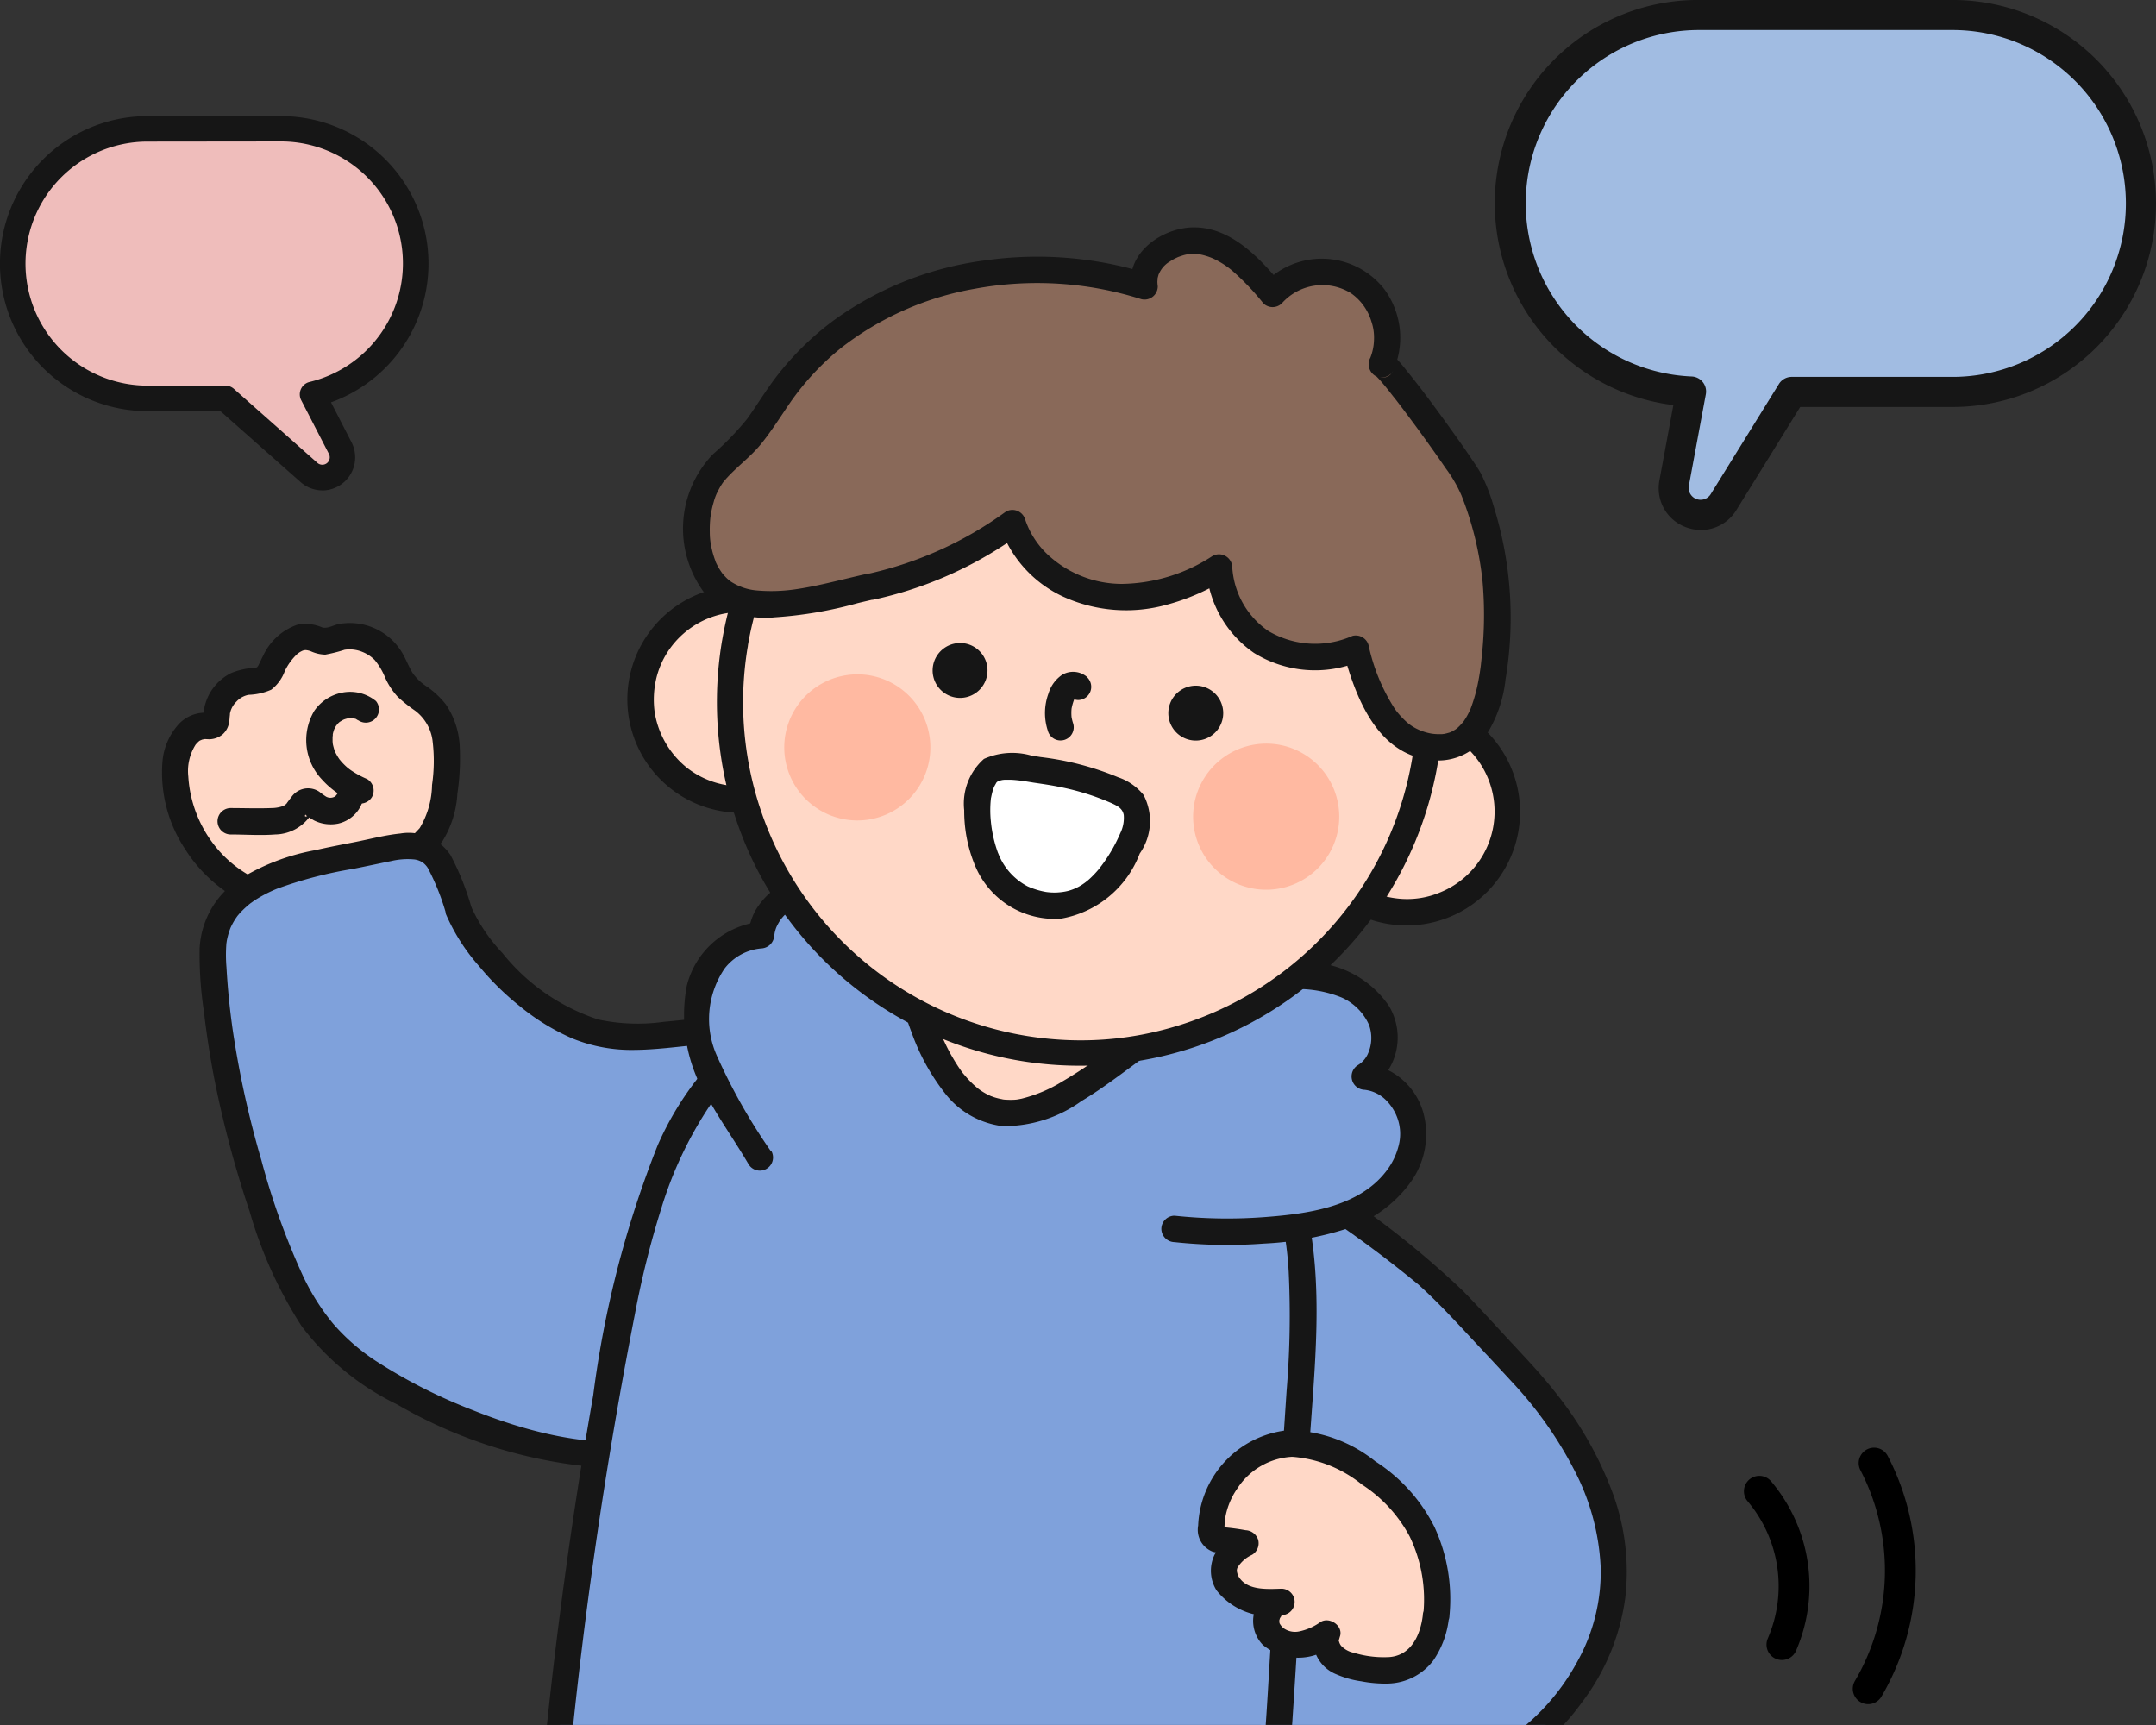 <svg xmlns="http://www.w3.org/2000/svg" xmlns:xlink="http://www.w3.org/1999/xlink" width="70" height="56" viewBox="0 0 70 56">
  <rect x="0" y="0" width="70" height="56" fill="#333333" stroke="none"/>
  <defs>
    <clipPath id="clip-path">
      <rect id="사각형_1077" data-name="사각형 1077" width="49" height="51.142" fill="#fff" stroke="#707070" stroke-width="1"/>
    </clipPath>
  </defs>
  <g id="img" transform="translate(3.646 -4.085)">
    <g id="마스크_그룹_117" data-name="마스크 그룹 117" transform="translate(0.999 8.942)" clip-path="url(#clip-path)">
      <g id="그룹_1304" data-name="그룹 1304" transform="translate(0.604 2.527)">
        <path id="패스_2491" data-name="패스 2491" d="M477,516.137c.13-.8,1.108-1.128,1.6-1.778a3.337,3.337,0,0,0,.5-1.72,3.054,3.054,0,0,0-.476-2.477c-.258-.264-.609-.428-.843-.714s-.317-.627-.513-.917a1.561,1.561,0,0,0-1.733-.59,1.077,1.077,0,0,1-.39.1,1.973,1.973,0,0,1-.389-.119c-.563-.154-1.04.434-1.284.965a.812.812,0,0,1-.241.352,1.148,1.148,0,0,1-.534.107,1.2,1.2,0,0,0-1.027,1.1c-.006.113-.005.246-.1.311a.412.412,0,0,1-.254.031c-.665-.019-1,.813-1,1.48a4.354,4.354,0,0,0,6.341,3.84" transform="translate(-469.881 -494.597)" fill="#ffd8c7"/>
        <path id="패스_2492" data-name="패스 2492" d="M476.328,515.191a1.275,1.275,0,0,1,.029-.13c.008-.027.017-.055.028-.082,0,.009-.022.048,0,0s.04-.075.062-.111c.011-.018.023-.036.035-.053.076-.109-.024.026.026-.032a3.244,3.244,0,0,1,.446-.412,4.713,4.713,0,0,0,.946-.883,3.293,3.293,0,0,0,.5-1.561,7.834,7.834,0,0,0,.078-1.495,2.636,2.636,0,0,0-.454-1.412,2.816,2.816,0,0,0-.614-.576,1.647,1.647,0,0,1-.465-.444c-.137-.225-.224-.477-.365-.7a1.98,1.98,0,0,0-2-.893c-.19.03-.4.171-.576.113a1.344,1.344,0,0,0-.8-.085,1.912,1.912,0,0,0-1.11,1.006c-.054.1-.1.209-.152.308-.041.071-.046.074-.113.083a2.42,2.42,0,0,0-.766.168,1.629,1.629,0,0,0-.884,1.159c-.012.07-.02.141-.025.212,0,.025.007.113-.007.083l.189-.165-.054,0a.648.648,0,0,0-.075,0,1.364,1.364,0,0,0-.221.023,1.194,1.194,0,0,0-.6.316,2.066,2.066,0,0,0-.563,1.274,4.5,4.5,0,0,0,.734,2.813,4.778,4.778,0,0,0,2.334,1.917,4.862,4.862,0,0,0,3.131.091,5.006,5.006,0,0,0,.766-.314.428.428,0,0,0-.431-.74,3.975,3.975,0,0,1-2.634.318,3.867,3.867,0,0,1-2.179-1.353,4.02,4.02,0,0,1-.88-2.273,1.6,1.6,0,0,1,.218-1c.07-.112-.048.046.036-.051a.914.914,0,0,1,.088-.089c.09-.08-.06.028.044-.029.011-.006.123-.049.044-.024.009,0,.136-.027.048-.017a1.111,1.111,0,0,1,.14,0,.694.694,0,0,0,.5-.159.659.659,0,0,0,.2-.351,1.524,1.524,0,0,0,.025-.214c0,.009.017-.148.005-.082a.734.734,0,0,1,.211-.41.716.716,0,0,1,.4-.224,1.959,1.959,0,0,0,.733-.166,1.341,1.341,0,0,0,.439-.6,1.849,1.849,0,0,1,.355-.51.65.65,0,0,1,.188-.139.284.284,0,0,1,.138-.037.575.575,0,0,1,.186.047,1.2,1.2,0,0,0,.449.1,4.948,4.948,0,0,0,.627-.158,1.086,1.086,0,0,1,.578.07,1.173,1.173,0,0,1,.4.263,2.186,2.186,0,0,1,.339.573,2.335,2.335,0,0,0,.407.62,4.789,4.789,0,0,0,.56.448,1.447,1.447,0,0,1,.569.957,5.352,5.352,0,0,1-.014,1.458,2.8,2.8,0,0,1-.4,1.4,5.457,5.457,0,0,1-.937.82,1.948,1.948,0,0,0-.738,1.106.441.441,0,0,0,.3.528.431.431,0,0,0,.526-.3" transform="translate(-468.799 -493.538)" fill="#161616"/>
        <path id="패스_2493" data-name="패스 2493" d="M609.531,685.214a3.654,3.654,0,0,1,2.627,1.309,10.912,10.912,0,0,0,2.223,2.039,1.547,1.547,0,0,0,1.659.067c.6-.467.447-1.4.215-2.129a43.723,43.723,0,0,0-2.333-5.822c-.383-.786-.9-1.65-1.764-1.8a2.744,2.744,0,0,0-1.243.168,33.863,33.863,0,0,0-3.991,1.494" transform="translate(-567.559 -616.72)" fill="#c08adb"/>
        <path id="패스_2494" data-name="패스 2494" d="M608.467,684.59c1.646-.066,2.652,1.668,3.738,2.634a3.175,3.175,0,0,0,2.2.992,1.48,1.48,0,0,0,1.11-.587,1.761,1.761,0,0,0,.312-1.044,7.144,7.144,0,0,0-.584-2.34q-.456-1.307-.994-2.583c-.358-.852-.726-1.709-1.157-2.528a3.313,3.313,0,0,0-1.45-1.58,2.314,2.314,0,0,0-1.514-.08c-.5.121-.995.3-1.483.462-1.017.348-2.017.745-3,1.183a.433.433,0,0,0-.154.587.438.438,0,0,0,.585.154q1.185-.529,2.411-.964.606-.215,1.22-.407a3.365,3.365,0,0,1,1.224-.251,1.8,1.8,0,0,1,1.27,1.056,20.5,20.5,0,0,1,1.052,2.2q.5,1.156.936,2.341.226.618.434,1.243a8.132,8.132,0,0,1,.308,1.067,1.741,1.741,0,0,1-.012.791.588.588,0,0,1-.154.256.614.614,0,0,1-.347.163,1.505,1.505,0,0,1-.837-.194,4.134,4.134,0,0,1-.857-.626c-.627-.577-1.147-1.263-1.8-1.81a3.676,3.676,0,0,0-2.452-1,.437.437,0,0,0-.427.429.432.432,0,0,0,.427.429" transform="translate(-566.494 -615.668)" fill="#161616"/>
        <path id="패스_2495" data-name="패스 2495" d="M624.773,699.407c-.041-.138-.076-.277-.1-.417-.015-.076-.028-.152-.04-.228-.018-.111.01.095,0-.017,0-.039-.009-.077-.013-.115a4.687,4.687,0,0,1,0-.876.43.43,0,0,0-.427-.429.439.439,0,0,0-.427.429,5.006,5.006,0,0,0,.19,1.882.428.428,0,1,0,.824-.228" transform="translate(-579.582 -629.908)" fill="#161616"/>
        <path id="패스_2496" data-name="패스 2496" d="M542.349,749.248a3.362,3.362,0,0,1-.52,2.642,10.025,10.025,0,0,0-1.26,2.459,1.425,1.425,0,0,0,.34,1.485c.556.42,1.343.058,1.927-.322a39.862,39.862,0,0,0,4.566-3.468,2.592,2.592,0,0,0,1.157-2,2.53,2.53,0,0,0-.448-1.061,31.165,31.165,0,0,0-2.277-3.175" transform="translate(-520.069 -664.539)" fill="#c08adb"/>
        <path id="패스_2497" data-name="패스 2497" d="M540.854,748.293a2.745,2.745,0,0,1-.343,2.066c-.351.677-.817,1.29-1.137,1.985a2.8,2.8,0,0,0-.268,2.123,1.378,1.378,0,0,0,.687.777,1.646,1.646,0,0,0,1.153.06,7.144,7.144,0,0,0,2.018-1.161q1.031-.717,2.016-1.5c.631-.5,1.263-1.007,1.85-1.557a2.951,2.951,0,0,0,1.077-1.889,2.311,2.311,0,0,0-.382-1.286c-.234-.4-.494-.786-.754-1.17q-.807-1.188-1.718-2.3a.43.43,0,0,0-.6,0,.44.44,0,0,0,0,.607q.721.885,1.374,1.823.337.483.655.981a4.4,4.4,0,0,1,.5.889,1.481,1.481,0,0,1-.532,1.52,17.679,17.679,0,0,1-1.658,1.445q-.864.7-1.77,1.35a16.581,16.581,0,0,1-1.852,1.234,1.626,1.626,0,0,1-.814.234.512.512,0,0,1-.45-.344c.008.021-.025-.092-.032-.125a.493.493,0,0,1-.02-.129,1.976,1.976,0,0,1,0-.226,1.007,1.007,0,0,1,.016-.161,3.447,3.447,0,0,1,.324-.929c.355-.712.848-1.348,1.181-2.072a3.454,3.454,0,0,0,.3-2.474c-.164-.525-.99-.3-.825.228" transform="translate(-518.987 -663.47)" fill="#161616"/>
        <path id="패스_2498" data-name="패스 2498" d="M514.749,631.308c-.817,4.63-1.556,8.753-1.147,13.595a75.275,75.275,0,0,0,2.478,13.3c.742,2.74,1.572,7.655,4.094,9.407a3.609,3.609,0,0,0,3,.355,10.7,10.7,0,0,0,2.779-1.405,3.362,3.362,0,0,0,1.125-.979,3.314,3.314,0,0,0,.376-1.308,94.238,94.238,0,0,0,.9-13.556c-.021-3.651.659-7.108.476-10.739" transform="translate(-500.75 -582.758)" fill="#fff"/>
        <path id="패스_2499" data-name="패스 2499" d="M513.3,630.128c-.431,2.443-.868,4.89-1.1,7.362a37.7,37.7,0,0,0,.054,7.548,70.531,70.531,0,0,0,1.269,7.7c.463,2.11,1.039,4.19,1.557,6.286a26.02,26.02,0,0,0,1.686,5.153,8.016,8.016,0,0,0,1.412,2.1,4.251,4.251,0,0,0,.994.784,3.708,3.708,0,0,0,1.648.426,6.315,6.315,0,0,0,3.314-1.013,16.674,16.674,0,0,0,1.462-.923,2.712,2.712,0,0,0,1.064-1.378,10.574,10.574,0,0,0,.308-1.867q.126-.969.231-1.939.215-1.978.346-3.963.13-1.967.178-3.938c.032-1.322,0-2.646.041-3.968.077-2.562.433-5.108.486-7.672.013-.64.007-1.281-.024-1.92a.437.437,0,0,0-.427-.429.432.432,0,0,0-.428.429,62.557,62.557,0,0,1-.351,7.538c-.184,2.558-.1,5.123-.206,7.684s-.32,5.127-.636,7.675c-.075.6-.131,1.216-.256,1.81a1.847,1.847,0,0,1-.734,1.181,15.109,15.109,0,0,1-1.429.907,7.8,7.8,0,0,1-1.514.713,3.29,3.29,0,0,1-2.892-.247l-.1-.071c-.068-.049-.025-.019-.011-.007l-.048-.038c-.075-.061-.148-.124-.219-.189a5.154,5.154,0,0,1-.382-.393,4.254,4.254,0,0,1-.325-.41q-.177-.249-.333-.511a18.051,18.051,0,0,1-1.8-4.837c-.2-.771-.381-1.547-.579-2.319-.286-1.109-.586-2.214-.852-3.328a74.344,74.344,0,0,1-1.4-7.408,40.353,40.353,0,0,1-.374-7.467,60.325,60.325,0,0,1,.887-7.06q.153-.887.311-1.774a.441.441,0,0,0-.3-.527.431.431,0,0,0-.526.3" transform="translate(-499.71 -581.692)" fill="#161616"/>
        <path id="패스_2500" data-name="패스 2500" d="M535.789,644.253c3.623,5.924,6.608,13.148,14.777,12.986a18.774,18.774,0,0,0,3.487-.459c3.568-.752,5.764-1.151,5.544-5.172-.093-1.705-.413-3.753-1.98-4.422-1.344-.574-3,.2-4.315-.426a4.183,4.183,0,0,1-1.752-2.18c-1.74-3.762-2.851-7.128-5.328-10.542" transform="translate(-516.697 -584.708)" fill="#fff"/>
        <path id="패스_2501" data-name="패스 2501" d="M534.329,643.4c.921,1.507,1.777,3.052,2.695,4.561a30.385,30.385,0,0,0,3.041,4.285,13.311,13.311,0,0,0,3.9,3.142,11.533,11.533,0,0,0,5.324,1.213,19.481,19.481,0,0,0,3.881-.5c.81-.171,1.626-.332,2.419-.573a5.872,5.872,0,0,0,1.857-.867,3.553,3.553,0,0,0,1.213-1.646,6.379,6.379,0,0,0,.272-2.527,9.244,9.244,0,0,0-.491-2.777,3.332,3.332,0,0,0-1.906-2.054c-1.061-.395-2.2-.069-3.3-.148a2.172,2.172,0,0,1-1.3-.509,4.087,4.087,0,0,1-.865-1.2c-.546-1.048-.989-2.156-1.457-3.24a47.453,47.453,0,0,0-3.109-6.308q-.48-.772-1.012-1.508a.439.439,0,0,0-.585-.154.433.433,0,0,0-.154.586,33.478,33.478,0,0,1,3.377,6.106c.472,1.064.924,2.138,1.394,3.2a10.448,10.448,0,0,0,1.581,2.893,2.929,2.929,0,0,0,1.378.865,5.137,5.137,0,0,0,1.635.116,9.155,9.155,0,0,1,1.612-.02,2.5,2.5,0,0,1,.636.168,2.231,2.231,0,0,1,.28.153c.044.028.087.057.13.088,0,0,.056.044.027.021s.036.031.042.036a2.648,2.648,0,0,1,.7.975,4.6,4.6,0,0,1,.2.56c.064.218.115.439.158.662a10.238,10.238,0,0,1,.162,2.649c-.008.1-.018.2-.031.3.01-.074-.008.048-.011.069-.009.052-.018.1-.028.157a4.2,4.2,0,0,1-.132.507c-.024.072-.051.143-.078.214.031-.08,0,.008-.017.038s-.038.08-.058.12a3.564,3.564,0,0,1-.234.384c-.055.081.029-.032-.019.026-.02.024-.039.048-.06.072-.05.059-.1.116-.158.171s-.1.1-.159.148c-.023.021-.048.04-.072.06-.078.066.044-.029-.038.03a4.726,4.726,0,0,1-.811.464c-.031.014-.095.041-.025.012l-.115.047q-.126.05-.253.1c-.166.059-.334.112-.5.162-.369.109-.743.2-1.118.285-1.034.235-2.077.467-3.129.6a11.6,11.6,0,0,1-5.727-.572c-.219-.084-.3-.118-.507-.212q-.277-.127-.546-.27a10.981,10.981,0,0,1-1.032-.623,10.084,10.084,0,0,1-.9-.687q-.471-.4-.905-.835a22.565,22.565,0,0,1-3.031-3.918c-.932-1.458-1.778-2.969-2.657-4.46q-.319-.541-.646-1.077c-.287-.469-1.027-.039-.738.433" transform="translate(-515.607 -583.64)" fill="#161616"/>
        <path id="패스_2502" data-name="패스 2502" d="M545.029,765.337c.113-.071.23-.137.35-.2.064-.032.129-.061.194-.091s-.087.035,0,0l.1-.039a4.219,4.219,0,0,1,.773-.211.429.429,0,0,0,.255-.2.429.429,0,0,0-.483-.63,4.562,4.562,0,0,0-1.617.624.428.428,0,0,0,.432.74" transform="translate(-522.844 -677.503)" fill="#161616"/>
        <path id="패스_2503" data-name="패스 2503" d="M482.6,533.806a4.978,4.978,0,0,0-.866-1.859,1.93,1.93,0,0,0-1.632-.117c-2.169.489-5.6.727-5.488,3.48a30.723,30.723,0,0,0,1.858,8.862,10.036,10.036,0,0,0,1.888,3.509,9.4,9.4,0,0,0,2.757,1.93c2.7,1.358,6.6,2.76,9.778,1.16,3.1-1.559,7.056-2.9,8.152-6.59a5.071,5.071,0,0,0-1.99-5.725c-2.086-1.3-4.92-.9-7.525-.638a7.844,7.844,0,0,1-2.237,0,5.329,5.329,0,0,1-2.124-1,9.119,9.119,0,0,1-2.343-2.538,2.842,2.842,0,0,1-.228-.477" transform="translate(-472.951 -511.625)" fill="#7fa1db"/>
        <path id="패스_2504" data-name="패스 2504" d="M481.926,532.625a8.647,8.647,0,0,0-.678-1.693,1.636,1.636,0,0,0-1.629-.7c-.5.05-.984.182-1.473.277-.432.085-.865.167-1.294.265a7.02,7.02,0,0,0-2.477.956,2.85,2.85,0,0,0-1.273,2.237,12.514,12.514,0,0,0,.138,2.035q.132,1.135.352,2.258a34.436,34.436,0,0,0,1.137,4.248,13.919,13.919,0,0,0,1.686,3.718,8.551,8.551,0,0,0,3.1,2.54,15.5,15.5,0,0,0,7.225,2.085,8.006,8.006,0,0,0,1.945-.259,9.475,9.475,0,0,0,1.708-.7c.943-.462,1.9-.892,2.833-1.376a10.274,10.274,0,0,0,4.665-4.1,6.073,6.073,0,0,0,.692-3.344,5.561,5.561,0,0,0-1.36-3.185c-1.756-1.965-4.626-1.954-7.039-1.741-.672.059-1.342.138-2.014.2a6.121,6.121,0,0,1-2.12-.075,6.609,6.609,0,0,1-3.117-2.159,5.439,5.439,0,0,1-1.008-1.491.44.44,0,0,0-.526-.3.432.432,0,0,0-.3.528,6.351,6.351,0,0,0,1.074,1.686,8.947,8.947,0,0,0,1.343,1.318,7.24,7.24,0,0,0,1.7,1.037,5.1,5.1,0,0,0,2.027.367c.68-.007,1.358-.1,2.034-.166.642-.066,1.285-.128,1.93-.161a9.462,9.462,0,0,1,3.545.352,4.265,4.265,0,0,1,2.354,1.891,4.846,4.846,0,0,1,.61,3.022,5.658,5.658,0,0,1-1.153,2.722.211.211,0,0,1-.018.023l-.058.073-.1.125q-.127.15-.263.294c-.165.175-.338.342-.517.5a9.55,9.55,0,0,1-1.149.874,22.829,22.829,0,0,1-2.657,1.46c-.451.218-.9.43-1.355.646s-.92.479-1.4.657c-2.3.852-4.846.269-7.051-.608a17.224,17.224,0,0,1-3.17-1.606,6.651,6.651,0,0,1-1.386-1.208,7.328,7.328,0,0,1-.986-1.564,23.457,23.457,0,0,1-1.345-3.744,31.256,31.256,0,0,1-.925-4.189c-.1-.688-.17-1.382-.209-2.076a4.722,4.722,0,0,1,0-.8c-.009.08.007-.036.011-.061q.014-.075.033-.149a2.332,2.332,0,0,1,.091-.279c.024-.06-.029.061,0,0,.011-.021.02-.043.031-.064q.027-.055.058-.109t.073-.119l.039-.057c.007-.009.065-.086.029-.04s.04-.047.055-.063c.03-.035.062-.069.095-.1.066-.067.136-.129.207-.19l.056-.045c-.066.051-.015.012,0,0,.04-.027.078-.056.118-.083.082-.055.166-.105.251-.153s.166-.089.251-.13c.046-.022.093-.043.139-.064l.053-.023c-.082.036.035-.014.042-.017a13.56,13.56,0,0,1,2.479-.648c.414-.081.825-.171,1.238-.254a2.334,2.334,0,0,1,.744-.053.631.631,0,0,1,.29.108.666.666,0,0,1,.157.175,7.657,7.657,0,0,1,.592,1.488.44.44,0,0,0,.526.3.432.432,0,0,0,.3-.528" transform="translate(-471.87 -510.557)" fill="#161616"/>
        <path id="패스_2505" data-name="패스 2505" d="M581.356,564.893c2.847,1.634,5.553,3.1,7.817,5.535l1.871,2.009c3.177,3.411,4.56,7.791.787,11.549a6.452,6.452,0,0,1-4.991,1.835,10.576,10.576,0,0,1-3.757-1.2,30.893,30.893,0,0,1-4.972-3.05" transform="translate(-546.958 -535.324)" fill="#7fa1db"/>
        <path id="패스_2506" data-name="패스 2506" d="M580.068,564.188a37.677,37.677,0,0,1,6.624,4.382c.525.472,1.009.982,1.491,1.5.521.56,1.047,1.117,1.565,1.681a12.623,12.623,0,0,1,2.033,2.9,7.546,7.546,0,0,1,.824,3.073,5.952,5.952,0,0,1-.759,3.086,7.141,7.141,0,0,1-2.568,2.708,6.046,6.046,0,0,1-3.509.807,10.814,10.814,0,0,1-3.953-1.345,30.922,30.922,0,0,1-3.711-2.227q-.43-.3-.85-.617a.43.43,0,0,0-.585.154.44.44,0,0,0,.153.586A31.1,31.1,0,0,0,580.6,583.3a15.831,15.831,0,0,0,4.126,1.72,6.891,6.891,0,0,0,4.062-.323,7.6,7.6,0,0,0,3.2-2.554,7.2,7.2,0,0,0,1.418-3.418,7.369,7.369,0,0,0-.418-3.412,11.79,11.79,0,0,0-1.851-3.244c-.426-.545-.9-1.047-1.369-1.552-.541-.581-1.073-1.172-1.627-1.74a29.748,29.748,0,0,0-6.73-4.806l-.914-.523a.429.429,0,0,0-.432.74" transform="translate(-545.885 -534.249)" fill="#161616"/>
        <path id="패스_2507" data-name="패스 2507" d="M536.773,563.927q-.234,3.774-.468,7.548c-.1,1.625-.2,3.253-.438,4.865a7.03,7.03,0,0,1-1.163,3.334c-1.188,1.541-3.189,1.261-4.914,1.176l-16.268-.8a1.385,1.385,0,0,1-.831-.222,1.406,1.406,0,0,1-.309-1.215A154.163,154.163,0,0,1,514.87,559.5c.822-4.231,2.276-9.336,7.347-10.15a9.53,9.53,0,0,1,3.022.108c2.989.482,6.4.8,8.938,2.622,3.494,2.509,2.868,7.461,2.635,11.216q-.019.313-.039.627" transform="translate(-499.954 -524.168)" fill="#7fa1db"/>
        <path id="패스_2508" data-name="패스 2508" d="M535.266,562.862l-.353,5.7c-.116,1.87-.2,3.746-.41,5.609a16.322,16.322,0,0,1-.418,2.462,4.389,4.389,0,0,1-1.007,1.956,2.819,2.819,0,0,1-1.607.775,6.158,6.158,0,0,1-.918.07c-.335,0-.67-.01-1-.027-3.665-.2-7.332-.365-11-.544l-5.683-.278c-.215-.011-.433-.011-.647-.035a.713.713,0,0,1-.345-.115.509.509,0,0,1-.144-.326c.008.044,0-.038,0-.038-.005-.052-.007-.1-.008-.155,0-.086,0-.173,0-.259.046-.92.129-1.841.207-2.759q.47-5.57,1.345-11.094.431-2.717.959-5.417a29.838,29.838,0,0,1,.86-3.443,12.627,12.627,0,0,1,1.451-3.143,7.34,7.34,0,0,1,1.037-1.276,5.988,5.988,0,0,1,1.31-1.006q.191-.111.39-.209c.118-.058.283-.133.351-.16a6.916,6.916,0,0,1,3.29-.479c.807.065,1.608.218,2.408.34.766.117,1.532.236,2.294.383a14.824,14.824,0,0,1,4.335,1.419,6.107,6.107,0,0,1,2.67,2.676,7.656,7.656,0,0,1,.579,1.688,10.98,10.98,0,0,1,.253,1.824,29.524,29.524,0,0,1-.067,3.866c-.044.666-.089,1.331-.13,2a.427.427,0,1,0,.855,0c.166-2.676.524-5.459-.13-8.1a7.24,7.24,0,0,0-1.844-3.415,9.829,9.829,0,0,0-4.084-2.245,32.168,32.168,0,0,0-4.674-.948c-.865-.131-1.73-.3-2.6-.355a7.778,7.778,0,0,0-2.536.238,7.34,7.34,0,0,0-3.271,1.878,10,10,0,0,0-2.008,2.985,33.405,33.405,0,0,0-2.091,8.112q-1,5.686-1.578,11.436-.145,1.448-.263,2.9-.059.717-.11,1.434a8.051,8.051,0,0,0-.056,1.286,1.415,1.415,0,0,0,.523,1.07,2.225,2.225,0,0,0,1.26.291l2.913.143,11.721.573c.82.04,1.64.088,2.46.127a8.4,8.4,0,0,0,2.092-.111,3.6,3.6,0,0,0,1.842-.968,5.134,5.134,0,0,0,1.178-2.161,15.747,15.747,0,0,0,.469-2.62c.114-.959.189-1.922.253-2.885.129-1.938.242-3.876.362-5.815q.089-1.424.177-2.848a.427.427,0,1,0-.855,0" transform="translate(-498.874 -523.103)" fill="#161616"/>
        <path id="패스_2509" data-name="패스 2509" d="M595.691,605.118a4.876,4.876,0,0,0-1.228-3.82c-.942-.911-2.531-2.014-3.912-1.713a2.842,2.842,0,0,0-2.162,2.774.332.332,0,0,0,.07.23.349.349,0,0,0,.21.077l.835.111a1.315,1.315,0,0,0-.68.713.956.956,0,0,0,.588,1.03,2.774,2.774,0,0,0,1.264.157.64.64,0,0,0-.46.854.953.953,0,0,0,.9.548,1.973,1.973,0,0,0,1.04-.371.714.714,0,0,0,.263.807,1.9,1.9,0,0,0,.847.312,2.342,2.342,0,0,0,1.56-.1,2.038,2.038,0,0,0,.864-1.6" transform="translate(-554.306 -560.065)" fill="#ffd8c7"/>
        <path id="패스_2510" data-name="패스 2510" d="M595.047,604.044a5.587,5.587,0,0,0-.486-2.86,5.427,5.427,0,0,0-1.926-2.139,4.573,4.573,0,0,0-2.849-1.007,3.248,3.248,0,0,0-2.9,3.095.76.76,0,0,0,.481.85,3.112,3.112,0,0,0,.5.075l.557.074-.216-.8a1.918,1.918,0,0,0-.788.744,1.2,1.2,0,0,0,.062,1.159,2.19,2.19,0,0,0,2.113.8q-.056-.421-.114-.842a1.011,1.011,0,0,0-.767.729,1.117,1.117,0,0,0,.271,1.083,1.8,1.8,0,0,0,2.305,0l-.628-.484a1.2,1.2,0,0,0,.7,1.436,3.129,3.129,0,0,0,.824.232,4.061,4.061,0,0,0,.858.073,1.9,1.9,0,0,0,1.481-.755,2.99,2.99,0,0,0,.51-1.461.43.43,0,0,0-.428-.429.439.439,0,0,0-.427.429c-.074.611-.358,1.293-1.077,1.355a3.344,3.344,0,0,1-1.171-.141.77.77,0,0,1-.406-.227.372.372,0,0,1-.062-.123c-.019-.065-.017-.015-.009-.083-.007.059.03-.081.029-.078.136-.352-.329-.674-.628-.484a1.814,1.814,0,0,1-.7.306.641.641,0,0,1-.509-.116.54.54,0,0,1-.116-.146c-.014-.027-.014-.029,0,0-.011-.051-.014-.055-.008-.013,0-.005,0-.135-.007-.058,0-.024.038-.131.03-.113-.023.049.081-.115.025-.041.053-.069-.033.005.041-.038q.067-.036.011-.006a.493.493,0,0,1,.083-.016.429.429,0,0,0-.114-.842c-.438.013-1.039.056-1.333-.31a.471.471,0,0,1-.107-.215.222.222,0,0,1,.014-.163,1.065,1.065,0,0,1,.47-.412.439.439,0,0,0,.2-.484.45.45,0,0,0-.412-.315,7.459,7.459,0,0,0-.767-.1l-.045-.009a.173.173,0,0,1,.118.135c0,.013.007.025.01.037,0-.034,0-.067,0-.1,0-.086.009-.251.014-.29a2.364,2.364,0,0,1,.4-1.021,2.255,2.255,0,0,1,1.786-1.035,4.078,4.078,0,0,1,2.263.9,4.576,4.576,0,0,1,1.552,1.689,4.716,4.716,0,0,1,.436,2.57.431.431,0,0,0,.427.429.438.438,0,0,0,.428-.429" transform="translate(-553.234 -558.991)" fill="#161616"/>
        <path id="패스_2511" data-name="패스 2511" d="M562.138,542.744l-1.1,3.352a3.954,3.954,0,0,1-.879,1.688,3.129,3.129,0,0,1-2.026.716,7.445,7.445,0,0,1-3.381-.615,2.144,2.144,0,0,1-1.241-1.087,2.487,2.487,0,0,1-.076-1.03q.115-1.722.231-3.443" transform="translate(-529.301 -519.206)" fill="#ffd8c7"/>
        <path id="패스_2512" data-name="패스 2512" d="M560.654,541.559q-.559,1.7-1.119,3.407a4.187,4.187,0,0,1-.562,1.236,1.94,1.94,0,0,1-1.074.671,6.032,6.032,0,0,1-3.058-.1,5.4,5.4,0,0,1-1.424-.571,1.16,1.16,0,0,1-.642-.945,7.8,7.8,0,0,1,.04-.942q.034-.51.068-1.019.068-1.018.136-2.037a.427.427,0,1,0-.855,0l-.132,1.967c-.042.63-.12,1.269-.117,1.9a1.951,1.951,0,0,0,.678,1.532,4.692,4.692,0,0,0,1.519.788,7.555,7.555,0,0,0,3.568.35,3.243,3.243,0,0,0,1.536-.63,3.176,3.176,0,0,0,.92-1.351c.253-.622.437-1.275.646-1.913l.694-2.112a.428.428,0,1,0-.825-.228" transform="translate(-528.229 -518.136)" fill="#161616"/>
        <path id="패스_2513" data-name="패스 2513" d="M531.745,545.279c-.494-.851-1.088-1.645-1.52-2.53a4.344,4.344,0,0,1-.466-2.858,2.327,2.327,0,0,1,2.029-1.847,1.775,1.775,0,0,1,1.627-1.511,2.638,2.638,0,0,1,2.125.948,5.4,5.4,0,0,1,1.069,2.145c.565,1.983,1.636,5.049,4.283,3.98,1.648-.666,2.931-2,4.472-2.852,1.507-.836,3.2-1.7,4.873-1.282a2.416,2.416,0,0,1,1.654,1.263,1.53,1.53,0,0,1-.512,1.9,1.834,1.834,0,0,1,1.585,1.859,2.8,2.8,0,0,1-1.347,2.214,6.13,6.13,0,0,1-2.544.82,15.9,15.9,0,0,1-3.86.055" transform="translate(-512.325 -515.063)" fill="#7fa1db"/>
        <path id="패스_2514" data-name="패스 2514" d="M531.036,544.01a18.8,18.8,0,0,1-1.758-3.1,2.921,2.921,0,0,1,.245-2.838,1.687,1.687,0,0,1,1.187-.655.441.441,0,0,0,.427-.429.782.782,0,0,0,.015-.083,1.369,1.369,0,0,1,.049-.166,1.616,1.616,0,0,1,.137-.248,1.482,1.482,0,0,1,1.548-.552,3.005,3.005,0,0,1,1.961,1.94c.3.737.463,1.525.75,2.268a6.979,6.979,0,0,0,1.113,2.01,2.792,2.792,0,0,0,1.833,1.028,4.3,4.3,0,0,0,2.564-.81c.9-.539,1.7-1.21,2.57-1.8a15.155,15.155,0,0,1,1.391-.82,11.5,11.5,0,0,1,1.524-.7,3.835,3.835,0,0,1,2.969-.044,1.766,1.766,0,0,1,.883.879,1.245,1.245,0,0,1-.046.975.809.809,0,0,1-.313.341.433.433,0,0,0,.216.8,1.167,1.167,0,0,1,.66.3,1.572,1.572,0,0,1,.427.673,1.509,1.509,0,0,1,.027.818,2.224,2.224,0,0,1-.416.859c-.9,1.17-2.594,1.381-3.966,1.484a16.092,16.092,0,0,1-2.9-.047.431.431,0,0,0-.428.429.438.438,0,0,0,.428.429,16.087,16.087,0,0,0,2.9.047,10.33,10.33,0,0,0,2.689-.483,4.179,4.179,0,0,0,2.047-1.47,2.665,2.665,0,0,0,.442-2.294,2.211,2.211,0,0,0-1.911-1.605l.216.8a1.986,1.986,0,0,0,.57-2.675,3.256,3.256,0,0,0-2.888-1.4,7.867,7.867,0,0,0-3.476,1.095,15.455,15.455,0,0,0-1.5.882c-.457.31-.9.644-1.346.969a15.12,15.12,0,0,1-1.377.914,4.684,4.684,0,0,1-1.331.563c-.049.01-.1.02-.147.027s0,0,.011,0l-.081.007a2.21,2.21,0,0,1-.274,0c-.044,0-.088-.006-.132-.011s.016,0,.022,0l-.072-.013a2.066,2.066,0,0,1-.245-.065.738.738,0,0,0-.082-.029c.04.016-.058-.027-.079-.037a2.3,2.3,0,0,1-.217-.124c-.035-.023-.07-.047-.1-.071-.078-.054.012.015-.042-.032s-.13-.112-.191-.173-.123-.126-.18-.192c-.029-.034-.058-.068-.086-.1l-.036-.045c.038.048,0,0-.015-.022a5.406,5.406,0,0,1-.3-.468c-.1-.166-.183-.336-.265-.509-.039-.081-.075-.163-.111-.246,0-.01-.032-.075-.006-.012l-.024-.058q-.032-.077-.062-.154c-.31-.789-.482-1.627-.807-2.41a3.933,3.933,0,0,0-2.363-2.412,2.359,2.359,0,0,0-2.765,1.05,2.045,2.045,0,0,0-.227.782l.427-.429a2.754,2.754,0,0,0-2.423,2.089,5.161,5.161,0,0,0,.8,3.84c.382.664.825,1.29,1.211,1.952a.428.428,0,0,0,.738-.433" transform="translate(-511.248 -514.011)" fill="#161616"/>
        <path id="패스_2515" data-name="패스 2515" d="M604.495,522.428a3.258,3.258,0,1,0,.4-5.717" transform="translate(-565.823 -500.704)" fill="#ffd8c7"/>
        <path id="패스_2516" data-name="패스 2516" d="M603.234,521.753a3.685,3.685,0,1,0,.4-6.457.432.432,0,0,0-.154.586.437.437,0,0,0,.585.154,2.832,2.832,0,1,1,2.192,5.221,2.744,2.744,0,0,1-1.208.2,2.915,2.915,0,0,1-1.387-.448c-.468-.293-.9.448-.432.74" transform="translate(-564.777 -499.659)" fill="#161616"/>
        <path id="패스_2517" data-name="패스 2517" d="M527.363,510.035a3.26,3.26,0,1,1,1.492-5.532" transform="translate(-507.814 -491.551)" fill="#ffd8c7"/>
        <path id="패스_2518" data-name="패스 2518" d="M526.175,508.549a2.835,2.835,0,0,1-2.38-.53,2.9,2.9,0,0,1-1.048-1.8,3.019,3.019,0,0,1,.041-1.052,2.778,2.778,0,0,1,.446-1.007,2.845,2.845,0,0,1,1.742-1.14,2.893,2.893,0,0,1,1.223.022,2.845,2.845,0,0,1,1.28.694c.4.377,1.007-.228.6-.606a3.682,3.682,0,1,0-1.681,6.249.429.429,0,0,0-.227-.827" transform="translate(-506.74 -490.478)" fill="#161616"/>
        <path id="패스_2519" data-name="패스 2519" d="M533.685,485.025a11.36,11.36,0,1,0,13.093-9.334,11.388,11.388,0,0,0-13.093,9.334" transform="translate(-515.078 -471.5)" fill="#ffd8c7"/>
        <path id="패스_2520" data-name="패스 2520" d="M532.226,483.839a11.974,11.974,0,0,0,1.011,7.176,11.792,11.792,0,0,0,21.572-9.487,11.98,11.98,0,0,0-4.38-5.481,11.788,11.788,0,0,0-17.763,6.036,11.639,11.639,0,0,0-.439,1.755.441.441,0,0,0,.3.527.431.431,0,0,0,.526-.3,10.961,10.961,0,0,1,8.815-9,10.159,10.159,0,0,1,1.625-.173,11.323,11.323,0,0,1,1.764.086,11.18,11.18,0,0,1,3.259.959,10.973,10.973,0,0,1-1.858,20.51,10.619,10.619,0,0,1-3.357.355,10.971,10.971,0,0,1-10.247-12.734.442.442,0,0,0-.3-.527.431.431,0,0,0-.526.3" transform="translate(-514.031 -470.428)" fill="#161616"/>
        <path id="패스_2521" data-name="패스 2521" d="M586.335,522.04a2.372,2.372,0,1,0,2.734-1.949,2.378,2.378,0,0,0-2.734,1.949" transform="translate(-552.814 -503.302)" fill="#ffb9a1"/>
        <path id="패스_2522" data-name="패스 2522" d="M539.755,514.17a2.372,2.372,0,1,0,2.734-1.949,2.378,2.378,0,0,0-2.734,1.949" transform="translate(-519.509 -497.681)" fill="#ffb9a1"/>
        <path id="패스_2523" data-name="패스 2523" d="M583.492,514.224a.891.891,0,1,0,1.027-.732.893.893,0,0,0-1.027.732" transform="translate(-550.796 -498.604)" fill="#161616"/>
        <path id="패스_2524" data-name="패스 2524" d="M556.64,509.376a.891.891,0,1,0,1.027-.732.893.893,0,0,0-1.027.732" transform="translate(-531.597 -495.141)" fill="#161616"/>
        <path id="패스_2525" data-name="패스 2525" d="M570.813,512.09a.7.7,0,0,0-.829-.085,1.124,1.124,0,0,0-.44.6,1.837,1.837,0,0,0-.024,1.211.428.428,0,1,0,.825-.228,1.5,1.5,0,0,1-.062-.266l.015.114a1.532,1.532,0,0,1,0-.387l-.015.114a1.527,1.527,0,0,1,.1-.373l-.043.1a.984.984,0,0,1,.1-.187l-.067.087a.548.548,0,0,1,.087-.089l-.087.067a.4.4,0,0,1,.068-.041l-.1.043a.411.411,0,0,1,.072-.021l-.113.015a.4.4,0,0,1,.074,0l-.114-.015a.3.3,0,0,1,.071.018l-.1-.043a.258.258,0,0,1,.047.028l-.087-.067.014.012a.453.453,0,0,0,.3.126.429.429,0,0,0,.3-.732" transform="translate(-540.75 -497.481)" fill="#161616"/>
        <path id="패스_2526" data-name="패스 2526" d="M562.014,525.7a3.447,3.447,0,0,1-.021-2.776c.323-.453,1.3-.192,1.735-.138a9.392,9.392,0,0,1,2.43.644,1.221,1.221,0,0,1,.621.446,1.283,1.283,0,0,1-.057,1.164c-.509,1.081-1.232,2.124-2.439,2.142a2.34,2.34,0,0,1-2.269-1.483" transform="translate(-535.228 -505.162)" fill="#fff"/>
        <path id="패스_2527" data-name="패스 2527" d="M561.354,524.508a4.092,4.092,0,0,1-.278-1.151,3.515,3.515,0,0,1,0-.712c.006-.051,0-.013,0,0,0-.023.007-.046.012-.069.01-.052.021-.1.035-.155s.029-.1.046-.146,0-.005,0,0c.013-.032.029-.063.046-.093s.075-.13.03-.062c.019-.027.079-.068.019-.028.02-.014.041-.024.062-.037-.005,0-.065.023-.017.006a1.09,1.09,0,0,1,.15-.04c.049-.01,0,0-.013,0,.028,0,.056-.005.084-.007.043,0,.087,0,.13,0,.111,0,.222.011.332.023l.066.008c-.068-.009,0,0,.015,0l.143.023.252.041c.288.043.574.082.859.143a8.011,8.011,0,0,1,1.686.531c.193.091.338.169.378.373a1.122,1.122,0,0,1-.11.589,5.085,5.085,0,0,1-.708,1.183,3.313,3.313,0,0,1-.234.251,1.881,1.881,0,0,1-.228.192,1.588,1.588,0,0,1-.541.256,1.9,1.9,0,0,1-.7.031,2.518,2.518,0,0,1-.6-.183,2.027,2.027,0,0,1-.954-1.071.429.429,0,0,0-.585-.154.44.44,0,0,0-.153.586,2.8,2.8,0,0,0,2.768,1.689,3.348,3.348,0,0,0,2.564-2.114,1.831,1.831,0,0,0,.126-1.9,1.8,1.8,0,0,0-.831-.578,9.4,9.4,0,0,0-2.07-.592q-.114-.019-.229-.035l-.179-.024-.011,0-.328-.053a2.258,2.258,0,0,0-1.535.109,1.935,1.935,0,0,0-.642,1.666,4.594,4.594,0,0,0,.324,1.727.442.442,0,0,0,.526.3.432.432,0,0,0,.3-.527" transform="translate(-534.155 -504.085)" fill="#161616"/>
        <path id="패스_2528" data-name="패스 2528" d="M535.417,474.164a12.208,12.208,0,0,0,4.6-2.068,3.647,3.647,0,0,0,2.939,2.355,5.619,5.619,0,0,0,3.771-.914,3.128,3.128,0,0,0,1.522,2.521,3.361,3.361,0,0,0,2.918.117c.35,1.308.949,3.036,2.511,3.194,1.763.178,1.948-2.188,2.05-3.516a10.878,10.878,0,0,0-.847-5.077,27.057,27.057,0,0,0-2.876-3.836,2.13,2.13,0,0,0-3.546-2.284,4.366,4.366,0,0,0-2.22-1.693c-.927-.2-2.081.511-1.937,1.45-4.036-1.3-9.076-.248-11.684,3.284a16.3,16.3,0,0,1-1.37,1.864,12.444,12.444,0,0,0-.929.905c-.807,1.009-.8,3.222.419,3.952s3.436.013,4.676-.255" transform="translate(-512.388 -462.5)" fill="#896959"/>
        <path id="패스_2529" data-name="패스 2529" d="M534.426,473.506a12.63,12.63,0,0,0,4.705-2.111l-.628-.256a3.892,3.892,0,0,0,2.028,2.266,4.932,4.932,0,0,0,3.392.27,6.98,6.98,0,0,0,1.918-.839l-.644-.37a3.6,3.6,0,0,0,1.552,2.776,3.767,3.767,0,0,0,3.429.275l-.526-.3c.382,1.419,1.053,3.227,2.715,3.482a1.886,1.886,0,0,0,1.9-.759,4.2,4.2,0,0,0,.648-1.842,12.109,12.109,0,0,0-.38-5.6,6.148,6.148,0,0,0-.426-1.093c-.08-.143-.173-.279-.264-.414-.305-.456-.625-.9-.948-1.347-.388-.533-.781-1.063-1.2-1.576a4.677,4.677,0,0,0-.378-.435c-.225-.217-.592-.314-.787.016l.738.433a2.658,2.658,0,0,0-.3-2.661,2.577,2.577,0,0,0-3.921-.142h.6c-.719-.858-1.646-1.861-2.86-1.853-1,.006-2.174.8-2.026,1.913l.541-.414a12.048,12.048,0,0,0-5.3-.425,10.738,10.738,0,0,0-4.853,1.91,9.383,9.383,0,0,0-1.95,1.915c-.323.427-.6.888-.912,1.322a9.3,9.3,0,0,1-1.11,1.146,3.486,3.486,0,0,0-.3,4.466,2.781,2.781,0,0,0,2.3.827,13.258,13.258,0,0,0,2.7-.46c.178-.043.356-.085.534-.125a.429.429,0,0,0-.227-.827c-.765.167-1.565.393-2.312.5a5.4,5.4,0,0,1-1.266.04,1.823,1.823,0,0,1-.9-.326c.071.053-.03-.028-.035-.033-.029-.026-.058-.054-.085-.082s-.053-.058-.079-.087c-.084-.1.044.066-.03-.038a2.25,2.25,0,0,1-.128-.2c-.019-.035-.038-.071-.056-.108s-.023-.049-.034-.074c.016.04.015.036,0-.012a2.908,2.908,0,0,1-.129-.443,2.262,2.262,0,0,1-.053-.485,3.7,3.7,0,0,1,.024-.519c-.01.087.008-.051.009-.056.007-.042.015-.083.023-.125q.029-.144.071-.284a1.669,1.669,0,0,1,.151-.381,2.2,2.2,0,0,1,.115-.2c.02-.031.042-.061.064-.091-.059.081.083-.1.1-.112.35-.383.77-.687,1.1-1.091s.626-.873.929-1.318a8.524,8.524,0,0,1,1.673-1.806,9.793,9.793,0,0,1,4.352-1.925,11.161,11.161,0,0,1,5.393.337.43.43,0,0,0,.541-.413,1.224,1.224,0,0,1-.012-.154c0-.019.016-.157,0-.077.008-.042.019-.081.03-.122.025-.09-.018.025.019-.053a.872.872,0,0,1,.313-.376c-.042.032.083-.053.1-.062.039-.024.079-.046.119-.066,0,0,.119-.054.065-.032.043-.017.086-.032.13-.046a1.181,1.181,0,0,1,.543-.062q.046,0,0,0c.03,0,.059.01.089.017.054.011.108.025.161.041a1.808,1.808,0,0,1,.28.106,2.835,2.835,0,0,1,.557.356,8.15,8.15,0,0,1,1.034,1.08.429.429,0,0,0,.6,0,1.763,1.763,0,0,1,2.241-.331,1.722,1.722,0,0,1,.667.921,1.624,1.624,0,0,1,.084.6,1.677,1.677,0,0,1-.118.575.443.443,0,0,0,.153.586.433.433,0,0,0,.585-.154.385.385,0,0,1-.556.153l.017.011c.022.013-.1-.094-.043-.031.04.044.084.084.124.128.122.135.237.277.35.419q.1.131.207.263l.013.017.061.08.125.164q.252.334.5.672c.31.424.616.852.913,1.286a4.438,4.438,0,0,1,.507.872,10.553,10.553,0,0,1,.688,2.814,12.458,12.458,0,0,1-.029,2.439q-.011.113-.024.226c0,.022-.026.207-.014.117-.021.157-.046.313-.077.468a5.158,5.158,0,0,1-.243.86c-.044.115.038-.075-.015.035-.016.033-.031.066-.047.1-.027.053-.055.106-.086.157s-.074.118-.116.174c.01-.014.056-.061,0-.007-.031.033-.059.068-.091.1s-.048.046-.072.069c0,0-.087.069-.033.029s-.035.022-.037.024c-.028.017-.056.035-.085.051s-.059.031-.089.045c.086-.04.016-.007-.008,0a2.048,2.048,0,0,1-.222.055c.1-.018-.018,0-.035,0-.039,0-.078,0-.117,0a1.515,1.515,0,0,1-.237-.021,1.745,1.745,0,0,1-.46-.153,1.464,1.464,0,0,1-.38-.268,2.7,2.7,0,0,1-.329-.373,6.222,6.222,0,0,1-.856-2.074.431.431,0,0,0-.526-.3,2.987,2.987,0,0,1-2.726-.159,2.709,2.709,0,0,1-1.173-2.066.432.432,0,0,0-.643-.37,5.5,5.5,0,0,1-2.941.906,3.538,3.538,0,0,1-2.394-.938,2.784,2.784,0,0,1-.746-1.152.431.431,0,0,0-.628-.256,12.015,12.015,0,0,1-4.5,2.025.429.429,0,0,0,.227.827" transform="translate(-511.283 -461.429)" fill="#161616"/>
        <path id="패스_2530" data-name="패스 2530" d="M487.514,514.484a1.324,1.324,0,0,0-1.1-.271,1.428,1.428,0,0,0-.9.589,1.856,1.856,0,0,0,.249,2.231,2.843,2.843,0,0,0,1.035.726.439.439,0,0,0,.585-.154.434.434,0,0,0-.153-.587,3.081,3.081,0,0,1-.505-.271c-.034-.023-.067-.047-.1-.071.062.047-.038-.033-.041-.035a2.056,2.056,0,0,1-.2-.2s-.082-.1-.035-.039c-.028-.038-.055-.078-.079-.118s-.046-.081-.069-.123c-.058-.107.02.071-.021-.044a2.221,2.221,0,0,1-.073-.271c.019.086,0-.032,0-.045,0-.046,0-.093,0-.139,0-.021.021-.154,0-.063.007-.039.015-.077.026-.115s.023-.075.037-.112c-.032.082.034-.058.044-.073s.086-.108.018-.032c.022-.025.044-.05.069-.073s.033-.03.05-.044q-.064.048-.006.007c.029-.016.057-.036.086-.052s.089-.036.02-.013a1.285,1.285,0,0,1,.128-.04c.026-.006.126-.016.018-.008.033,0,.066-.005.1-.005.015,0,.138.015.074,0s.059.017.07.02c.094.021-.066-.042.019.005.019.011.136.089.052.023a.428.428,0,0,0,.6-.606" transform="translate(-480.558 -499.11)" fill="#161616"/>
        <path id="패스_2531" data-name="패스 2531" d="M479.061,524.22a.237.237,0,0,1-.01.118.558.558,0,0,1-.078.1.289.289,0,0,1-.294.01,2.32,2.32,0,0,1-.219-.158.657.657,0,0,0-.909.172c-.038.046-.073.094-.108.142-.006.008-.064.082-.027.039a.315.315,0,0,1-.143.112,1.137,1.137,0,0,1-.375.063c-.445.017-.892,0-1.337,0a.429.429,0,0,0,0,.857c.485,0,.982.038,1.466,0a1.418,1.418,0,0,0,1.167-.648l-.011.016c.038-.036.04-.042.006-.019-.032-.007-.256.158-.182,0-.013.028.252.18.288.2a1.219,1.219,0,0,0,.769.1,1.084,1.084,0,0,0,.852-1.095.437.437,0,0,0-.428-.429.432.432,0,0,0-.427.429" transform="translate(-473.339 -505.969)" fill="#161616"/>
      </g>
    </g>
    <path id="패스_2244" data-name="패스 2244" d="M1.115,4.979A4.77,4.77,0,0,1,.382,0" transform="translate(54.59 57.475) rotate(180)" fill="none" stroke="#000" stroke-linecap="round" stroke-width="1"/>
    <path id="패스_2243" data-name="패스 2243" d="M1.453,7.265A7.568,7.568,0,0,1,.5,0" transform="matrix(-0.988, -0.156, 0.156, -0.988, 57.503, 58.986)" fill="none" stroke="#000" stroke-linecap="round" stroke-width="1"/>
    <g id="그룹_1305" data-name="그룹 1305" transform="translate(-3.646 7.852)">
      <path id="패스_2532" data-name="패스 2532" d="M784.686,211.294h-4.337a4.375,4.375,0,0,0,0,8.75h2.526l2.716,2.407a.655.655,0,0,0,1.017-.789l-.9-1.744a4.373,4.373,0,0,0-1.026-8.623" transform="translate(-775.56 -210.88)" fill="#efbdbb"/>
      <path id="패스_2533" data-name="패스 2533" d="M784.938,221.947a1.065,1.065,0,0,1-.708-.273l-2.6-2.3h-2.369a4.788,4.788,0,0,1,0-9.577H783.6a4.787,4.787,0,0,1,1.621,9.291l.668,1.3a1.074,1.074,0,0,1-.951,1.561m-5.675-11.325a3.961,3.961,0,0,0,0,7.922h2.526a.413.413,0,0,1,.274.1l2.716,2.407a.241.241,0,0,0,.374-.291l-.9-1.744a.414.414,0,0,1,.271-.591,3.959,3.959,0,0,0-.929-7.808Z" transform="translate(-774.474 -209.794)" fill="#161616"/>
    </g>
    <g id="그룹_1306" data-name="그룹 1306" transform="translate(44.925 4.085)">
      <path id="패스_2534" data-name="패스 2534" d="M843.217,243.764h8.216a6.118,6.118,0,1,1,0,12.236h-5.217L844,259.577a.875.875,0,0,1-1.6-.62l.551-2.97a6.114,6.114,0,0,1,.269-12.223" transform="translate(-836.611 -243.276)" fill="#a1bce2"/>
      <path id="패스_2535" data-name="패스 2535" d="M842.255,259.47a1.346,1.346,0,0,0,1.149-.648l2.072-3.346h4.945a6.606,6.606,0,1,0,0-13.213h-8.216a6.6,6.6,0,0,0-.847,13.151l-.452,2.441a1.347,1.347,0,0,0,.848,1.52,1.4,1.4,0,0,0,.5.094m8.166-16.23a5.63,5.63,0,1,1,0,11.26H845.2a.488.488,0,0,0-.415.231l-2.215,3.577a.387.387,0,0,1-.709-.274l.551-2.97a.488.488,0,0,0-.458-.577,5.626,5.626,0,0,1,.248-11.247Z" transform="translate(-835.599 -242.264)" fill="#161616"/>
    </g>
  </g>
</svg>
